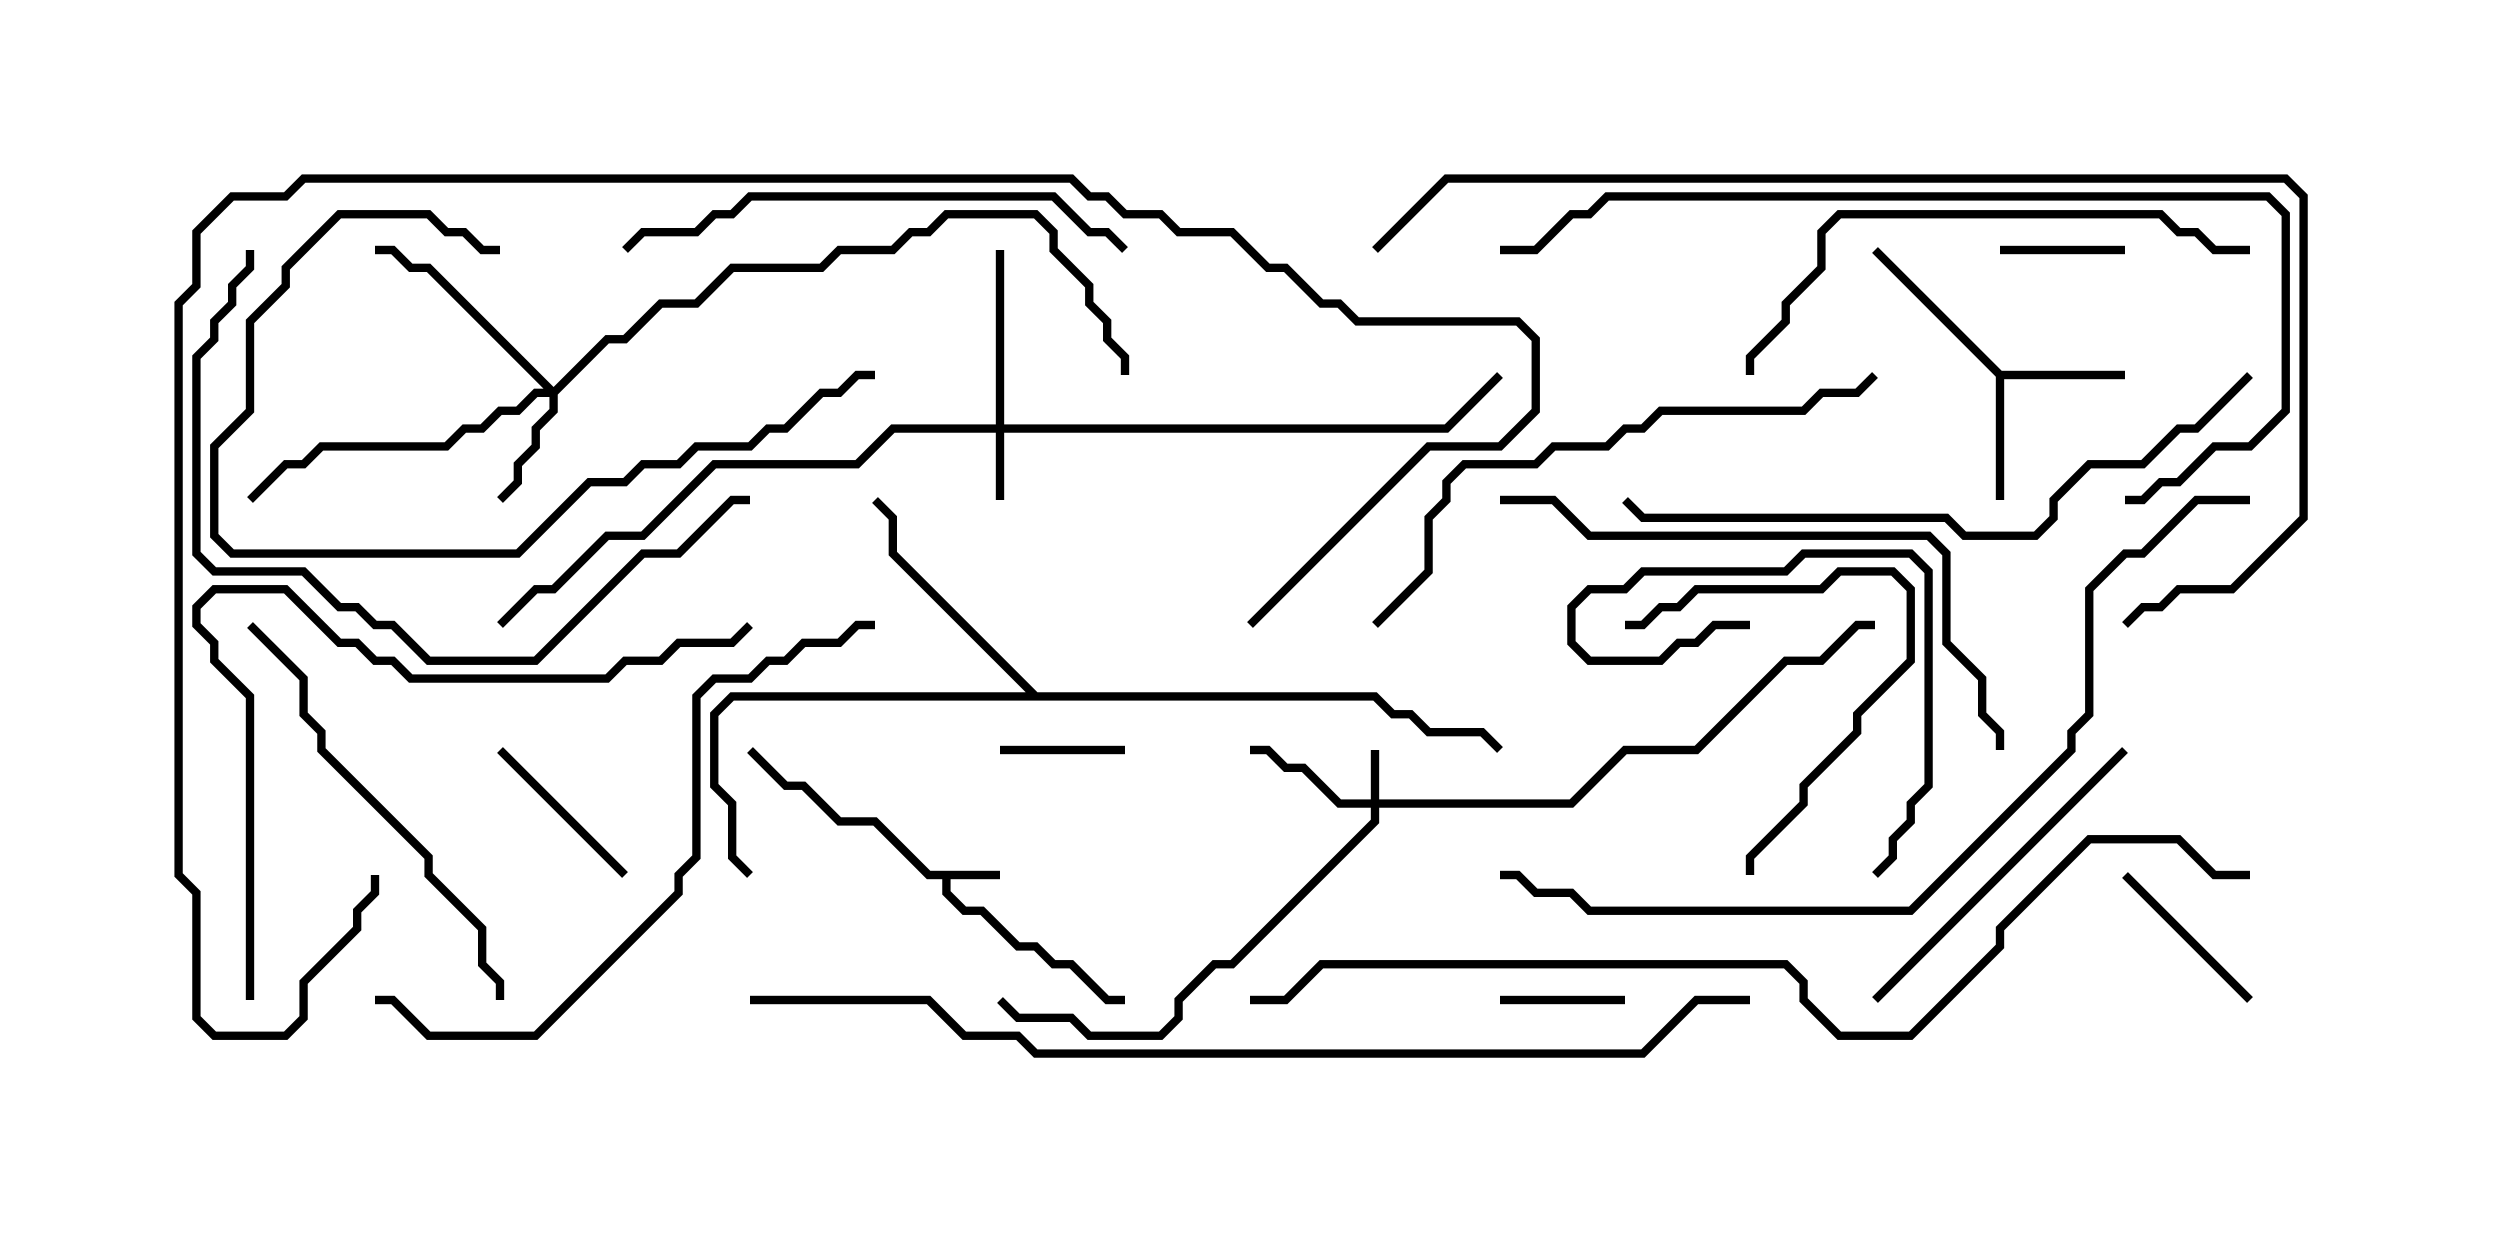 <svg version="1.1" width="30" height="15" xmlns="http://www.w3.org/2000/svg"><path d="M12,10.45L12,10.55L11.407,10.55L11.407,10.694L11.592,10.879L11.806,10.879L12.235,11.307L12.449,11.307L12.664,11.521L12.878,11.521L13.306,11.95L13.5,11.95L13.5,12.05L13.265,12.05L12.836,11.621L12.622,11.621L12.408,11.407L12.194,11.407L11.765,10.979L11.551,10.979L11.307,10.735L11.307,10.55L11.122,10.55L10.479,9.907L10.051,9.907L9.622,9.479L9.408,9.479L8.965,9.035L9.035,8.965L9.449,9.379L9.664,9.379L10.092,9.807L10.521,9.807L11.164,10.45z" stroke="none"/><path d="M24.021,4.45L25.5,4.45L25.5,4.55L24.05,4.55L24.05,6L23.95,6L23.95,4.521L22.465,3.035L22.535,2.965z" stroke="none"/><path d="M12.449,8.307L16.521,8.307L16.735,8.521L16.949,8.521L17.164,8.736L17.806,8.736L18.035,8.965L17.965,9.035L17.765,8.836L17.122,8.836L16.908,8.621L16.694,8.621L16.479,8.407L8.806,8.407L8.621,8.592L8.621,9.408L8.836,9.622L8.836,10.265L9.035,10.465L8.965,10.535L8.736,10.306L8.736,9.664L8.521,9.449L8.521,8.551L8.765,8.307L12.308,8.307L10.664,6.664L10.664,6.235L10.465,6.035L10.535,5.965L10.764,6.194L10.764,6.622z" stroke="none"/><path d="M16.45,9.593L16.45,9L16.55,9L16.55,9.593L18.836,9.593L19.479,8.95L20.336,8.95L21.408,7.879L21.836,7.879L22.265,7.45L22.5,7.45L22.5,7.55L22.306,7.55L21.878,7.979L21.449,7.979L20.378,9.05L19.521,9.05L18.878,9.693L16.55,9.693L16.55,9.878L14.806,11.621L14.592,11.621L14.193,12.021L14.193,12.235L13.949,12.479L13.051,12.479L12.836,12.264L12.194,12.264L11.965,12.035L12.035,11.965L12.235,12.164L12.878,12.164L13.092,12.379L13.908,12.379L14.093,12.194L14.093,11.979L14.551,11.521L14.765,11.521L16.45,9.836L16.45,9.693L16.051,9.693L15.622,9.264L15.408,9.264L15.194,9.05L15,9.05L15,8.95L15.235,8.95L15.449,9.164L15.664,9.164L16.092,9.593z" stroke="none"/><path d="M11.95,5.093L11.95,3L12.05,3L12.05,5.093L17.336,5.093L17.965,4.465L18.035,4.535L17.378,5.193L12.05,5.193L12.05,6L11.95,6L11.95,5.193L10.735,5.193L10.306,5.621L8.592,5.621L7.735,6.479L7.306,6.479L6.664,7.121L6.449,7.121L6.035,7.535L5.965,7.465L6.408,7.021L6.622,7.021L7.265,6.379L7.694,6.379L8.551,5.521L10.265,5.521L10.694,5.093z" stroke="none"/><path d="M6.643,4.644L7.265,4.021L7.479,4.021L7.908,3.593L8.336,3.593L8.765,3.164L9.836,3.164L10.051,2.95L10.694,2.95L10.908,2.736L11.122,2.736L11.336,2.521L12.449,2.521L12.693,2.765L12.693,2.979L13.121,3.408L13.121,3.622L13.336,3.836L13.336,4.051L13.55,4.265L13.55,4.5L13.45,4.5L13.45,4.306L13.236,4.092L13.236,3.878L13.021,3.664L13.021,3.449L12.593,3.021L12.593,2.806L12.408,2.621L11.378,2.621L11.164,2.836L10.949,2.836L10.735,3.05L10.092,3.05L9.878,3.264L8.806,3.264L8.378,3.693L7.949,3.693L7.521,4.121L7.306,4.121L6.693,4.735L6.693,4.949L6.479,5.164L6.479,5.378L6.264,5.592L6.264,5.806L6.035,6.035L5.965,5.965L6.164,5.765L6.164,5.551L6.379,5.336L6.379,5.122L6.593,4.908L6.593,4.764L6.449,4.764L6.235,4.979L6.021,4.979L5.806,5.193L5.592,5.193L5.378,5.407L3.878,5.407L3.664,5.621L3.449,5.621L3.035,6.035L2.965,5.965L3.408,5.521L3.622,5.521L3.836,5.307L5.336,5.307L5.551,5.093L5.765,5.093L5.979,4.879L6.194,4.879L6.408,4.664L6.522,4.664L5.122,3.264L4.908,3.264L4.694,3.05L4.5,3.05L4.5,2.95L4.735,2.95L4.949,3.164L5.164,3.164z" stroke="none"/><path d="M24,3.05L24,2.95L25.5,2.95L25.5,3.05z" stroke="none"/><path d="M19.5,11.95L19.5,12.05L18,12.05L18,11.95z" stroke="none"/><path d="M13.5,8.95L13.5,9.05L12,9.05L12,8.95z" stroke="none"/><path d="M27.035,11.965L26.965,12.035L25.465,10.535L25.535,10.465z" stroke="none"/><path d="M7.535,10.465L7.465,10.535L5.965,9.035L6.035,8.965z" stroke="none"/><path d="M19.5,7.55L19.5,7.45L19.694,7.45L19.908,7.236L20.122,7.236L20.336,7.021L21.836,7.021L22.051,6.807L22.735,6.807L22.979,7.051L22.979,7.949L22.336,8.592L22.336,8.806L21.693,9.449L21.693,9.664L21.05,10.306L21.05,10.5L20.95,10.5L20.95,10.265L21.593,9.622L21.593,9.408L22.236,8.765L22.236,8.551L22.879,7.908L22.879,7.092L22.694,6.907L22.092,6.907L21.878,7.121L20.378,7.121L20.164,7.336L19.949,7.336L19.735,7.55z" stroke="none"/><path d="M21,7.45L21,7.55L20.592,7.55L20.378,7.764L20.164,7.764L19.949,7.979L19.051,7.979L18.807,7.735L18.807,7.265L19.051,7.021L19.479,7.021L19.694,6.807L21.408,6.807L21.622,6.593L22.949,6.593L23.193,6.836L23.193,9.449L22.979,9.664L22.979,9.878L22.764,10.092L22.764,10.306L22.535,10.535L22.465,10.465L22.664,10.265L22.664,10.051L22.879,9.836L22.879,9.622L23.093,9.408L23.093,6.878L22.908,6.693L21.664,6.693L21.449,6.907L19.735,6.907L19.521,7.121L19.092,7.121L18.907,7.306L18.907,7.694L19.092,7.879L19.908,7.879L20.122,7.664L20.336,7.664L20.551,7.45z" stroke="none"/><path d="M22.535,12.035L22.465,11.965L25.465,8.965L25.535,9.035z" stroke="none"/><path d="M6,2.95L6,3.05L5.765,3.05L5.551,2.836L5.336,2.836L5.122,2.621L4.092,2.621L3.479,3.235L3.479,3.449L3.05,3.878L3.05,4.949L2.621,5.378L2.621,6.408L2.806,6.593L6.194,6.593L7.051,5.736L7.479,5.736L7.694,5.521L8.122,5.521L8.336,5.307L8.979,5.307L9.194,5.093L9.408,5.093L9.836,4.664L10.051,4.664L10.265,4.45L10.5,4.45L10.5,4.55L10.306,4.55L10.092,4.764L9.878,4.764L9.449,5.193L9.235,5.193L9.021,5.407L8.378,5.407L8.164,5.621L7.735,5.621L7.521,5.836L7.092,5.836L6.235,6.693L2.765,6.693L2.521,6.449L2.521,5.336L2.95,4.908L2.95,3.836L3.379,3.408L3.379,3.194L4.051,2.521L5.164,2.521L5.378,2.736L5.592,2.736L5.806,2.95z" stroke="none"/><path d="M6.05,12L5.95,12L5.95,11.806L5.736,11.592L5.736,11.164L5.093,10.521L5.093,10.306L3.807,9.021L3.807,8.806L3.593,8.592L3.593,8.164L2.965,7.535L3.035,7.465L3.693,8.122L3.693,8.551L3.907,8.765L3.907,8.979L5.193,10.265L5.193,10.479L5.836,11.122L5.836,11.551L6.05,11.765z" stroke="none"/><path d="M13.535,2.965L13.465,3.035L13.265,2.836L13.051,2.836L12.622,2.407L9.021,2.407L8.806,2.621L8.592,2.621L8.378,2.836L7.735,2.836L7.535,3.035L7.465,2.965L7.694,2.736L8.336,2.736L8.551,2.521L8.765,2.521L8.979,2.307L12.664,2.307L13.092,2.736L13.306,2.736z" stroke="none"/><path d="M27,2.95L27,3.05L26.551,3.05L26.336,2.836L26.122,2.836L25.908,2.621L22.092,2.621L21.907,2.806L21.907,3.235L21.479,3.664L21.479,3.878L21.05,4.306L21.05,4.5L20.95,4.5L20.95,4.265L21.379,3.836L21.379,3.622L21.807,3.194L21.807,2.765L22.051,2.521L25.949,2.521L26.164,2.736L26.378,2.736L26.592,2.95z" stroke="none"/><path d="M18,6.05L18,5.95L18.664,5.95L19.092,6.379L23.164,6.379L23.407,6.622L23.407,7.694L23.836,8.122L23.836,8.551L24.05,8.765L24.05,9L23.95,9L23.95,8.806L23.736,8.592L23.736,8.164L23.307,7.735L23.307,6.664L23.122,6.479L19.051,6.479L18.622,6.05z" stroke="none"/><path d="M22.465,4.465L22.535,4.535L22.306,4.764L21.878,4.764L21.664,4.979L19.949,4.979L19.735,5.193L19.521,5.193L19.306,5.407L18.664,5.407L18.449,5.621L17.592,5.621L17.407,5.806L17.407,6.021L17.193,6.235L17.193,6.878L16.535,7.535L16.465,7.465L17.093,6.836L17.093,6.194L17.307,5.979L17.307,5.765L17.551,5.521L18.408,5.521L18.622,5.307L19.265,5.307L19.479,5.093L19.694,5.093L19.908,4.879L21.622,4.879L21.836,4.664L22.265,4.664z" stroke="none"/><path d="M2.95,3L3.05,3L3.05,3.235L2.836,3.449L2.836,3.664L2.621,3.878L2.621,4.092L2.407,4.306L2.407,6.622L2.592,6.807L3.664,6.807L4.092,7.236L4.306,7.236L4.521,7.45L4.735,7.45L5.164,7.879L6.408,7.879L7.694,6.593L8.122,6.593L8.765,5.95L9,5.95L9,6.05L8.806,6.05L8.164,6.693L7.735,6.693L6.449,7.979L5.122,7.979L4.694,7.55L4.479,7.55L4.265,7.336L4.051,7.336L3.622,6.907L2.551,6.907L2.307,6.664L2.307,4.265L2.521,4.051L2.521,3.836L2.736,3.622L2.736,3.408L2.95,3.194z" stroke="none"/><path d="M10.5,7.45L10.5,7.55L10.306,7.55L10.092,7.764L9.664,7.764L9.449,7.979L9.235,7.979L9.021,8.193L8.592,8.193L8.407,8.378L8.407,10.306L8.193,10.521L8.193,10.735L6.449,12.479L5.122,12.479L4.694,12.05L4.5,12.05L4.5,11.95L4.735,11.95L5.164,12.379L6.408,12.379L8.093,10.694L8.093,10.479L8.307,10.265L8.307,8.336L8.551,8.093L8.979,8.093L9.194,7.879L9.408,7.879L9.622,7.664L10.051,7.664L10.265,7.45z" stroke="none"/><path d="M3.05,12L2.95,12L2.95,8.378L2.521,7.949L2.521,7.735L2.307,7.521L2.307,7.265L2.551,7.021L3.449,7.021L4.092,7.664L4.306,7.664L4.521,7.879L4.735,7.879L4.949,8.093L7.265,8.093L7.479,7.879L7.908,7.879L8.122,7.664L8.765,7.664L8.965,7.465L9.035,7.535L8.806,7.764L8.164,7.764L7.949,7.979L7.521,7.979L7.306,8.193L4.908,8.193L4.694,7.979L4.479,7.979L4.265,7.764L4.051,7.764L3.408,7.121L2.592,7.121L2.407,7.306L2.407,7.479L2.621,7.694L2.621,7.908L3.05,8.336z" stroke="none"/><path d="M26.965,4.465L27.035,4.535L26.378,5.193L26.164,5.193L25.735,5.621L25.092,5.621L24.693,6.021L24.693,6.235L24.449,6.479L23.551,6.479L23.336,6.264L19.694,6.264L19.465,6.035L19.535,5.965L19.735,6.164L23.378,6.164L23.592,6.379L24.408,6.379L24.593,6.194L24.593,5.979L25.051,5.521L25.694,5.521L26.122,5.093L26.336,5.093z" stroke="none"/><path d="M25.5,6.05L25.5,5.95L25.694,5.95L25.908,5.736L26.122,5.736L26.551,5.307L26.979,5.307L27.379,4.908L27.379,2.592L27.194,2.407L19.306,2.407L19.092,2.621L18.878,2.621L18.449,3.05L18,3.05L18,2.95L18.408,2.95L18.836,2.521L19.051,2.521L19.265,2.307L27.235,2.307L27.479,2.551L27.479,4.949L27.021,5.407L26.592,5.407L26.164,5.836L25.949,5.836L25.735,6.05z" stroke="none"/><path d="M16.535,3.035L16.465,2.965L17.336,2.093L27.449,2.093L27.693,2.336L27.693,6.235L26.806,7.121L26.164,7.121L25.949,7.336L25.735,7.336L25.535,7.535L25.465,7.465L25.694,7.236L25.908,7.236L26.122,7.021L26.765,7.021L27.593,6.194L27.593,2.378L27.408,2.193L17.378,2.193z" stroke="none"/><path d="M27,5.95L27,6.05L26.378,6.05L25.735,6.693L25.521,6.693L25.121,7.092L25.121,8.592L24.907,8.806L24.907,9.021L22.949,10.979L19.051,10.979L18.836,10.764L18.408,10.764L18.194,10.55L18,10.55L18,10.45L18.235,10.45L18.449,10.664L18.878,10.664L19.092,10.879L22.908,10.879L24.807,8.979L24.807,8.765L25.021,8.551L25.021,7.051L25.479,6.593L25.694,6.593L26.336,5.95z" stroke="none"/><path d="M15.035,7.535L14.965,7.465L17.122,5.307L17.979,5.307L18.379,4.908L18.379,4.092L18.194,3.907L16.265,3.907L16.051,3.693L15.836,3.693L15.408,3.264L15.194,3.264L14.765,2.836L14.122,2.836L13.908,2.621L13.479,2.621L13.265,2.407L13.051,2.407L12.836,2.193L3.664,2.193L3.449,2.407L2.806,2.407L2.407,2.806L2.407,3.449L2.193,3.664L2.193,10.479L2.407,10.694L2.407,12.194L2.592,12.379L3.408,12.379L3.593,12.194L3.593,11.765L4.236,11.122L4.236,10.908L4.45,10.694L4.45,10.5L4.55,10.5L4.55,10.735L4.336,10.949L4.336,11.164L3.693,11.806L3.693,12.235L3.449,12.479L2.551,12.479L2.307,12.235L2.307,10.735L2.093,10.521L2.093,3.622L2.307,3.408L2.307,2.765L2.765,2.307L3.408,2.307L3.622,2.093L12.878,2.093L13.092,2.307L13.306,2.307L13.521,2.521L13.949,2.521L14.164,2.736L14.806,2.736L15.235,3.164L15.449,3.164L15.878,3.593L16.092,3.593L16.306,3.807L18.235,3.807L18.479,4.051L18.479,4.949L18.021,5.407L17.164,5.407z" stroke="none"/><path d="M9,12.05L9,11.95L11.164,11.95L11.592,12.379L12.235,12.379L12.449,12.593L19.694,12.593L20.336,11.95L21,11.95L21,12.05L20.378,12.05L19.735,12.693L12.408,12.693L12.194,12.479L11.551,12.479L11.122,12.05z" stroke="none"/><path d="M27,10.45L27,10.55L26.551,10.55L26.122,10.121L25.092,10.121L24.05,11.164L24.05,11.378L22.949,12.479L22.051,12.479L21.593,12.021L21.593,11.806L21.408,11.621L15.878,11.621L15.449,12.05L15,12.05L15,11.95L15.408,11.95L15.836,11.521L21.449,11.521L21.693,11.765L21.693,11.979L22.092,12.379L22.908,12.379L23.95,11.336L23.95,11.122L25.051,10.021L26.164,10.021L26.592,10.45z" stroke="none"/></svg>